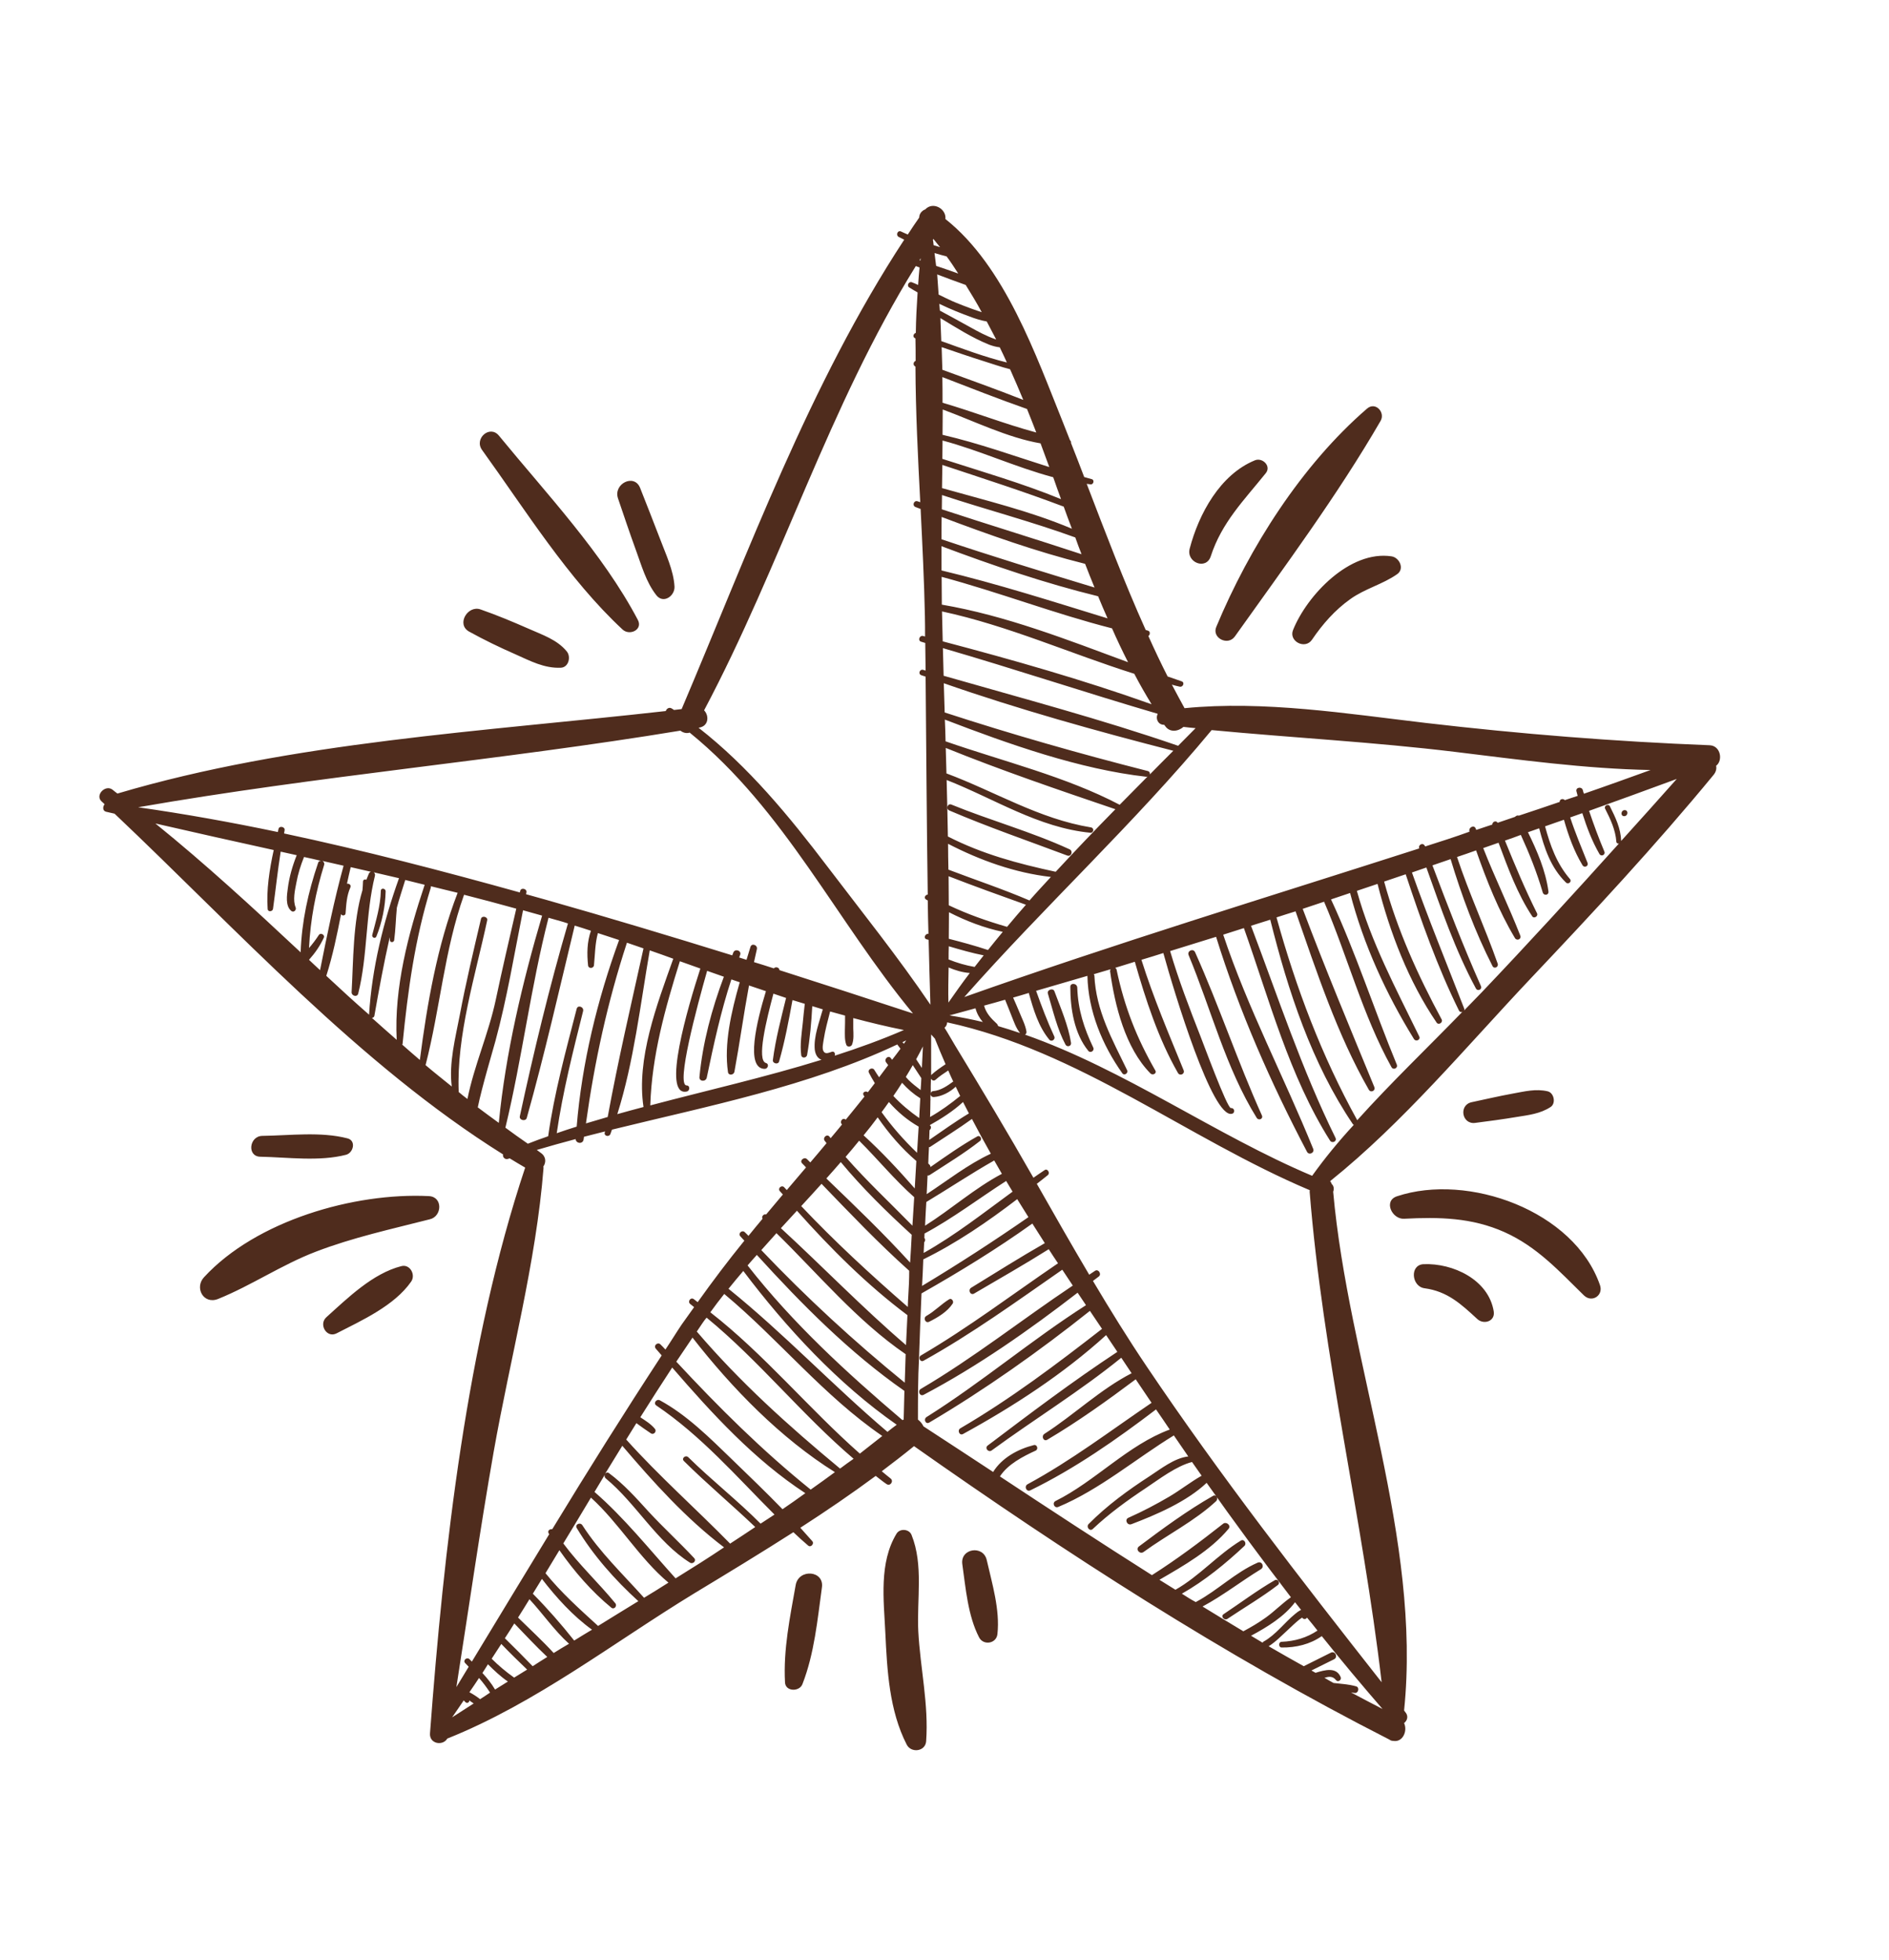<?xml version="1.0" encoding="utf-8"?>
<!-- Generator: Adobe Illustrator 23.0.1, SVG Export Plug-In . SVG Version: 6.00 Build 0)  -->
<svg version="1.1" id="Layer_2" xmlns="http://www.w3.org/2000/svg" xmlns:xlink="http://www.w3.org/1999/xlink" x="0px" y="0px"
	 viewBox="0 0 106 110" style="enable-background:new 0 0 106 110;" xml:space="preserve">
<style type="text/css">
	.st0{fill:#4F2C1D;}
</style>
<path class="st0" d="M95.94,41.82c-5.35-0.21-10.6-0.63-15.92-1.25c-4.43-0.52-9.08-1.27-13.55-0.83c-0.24-0.44-0.48-0.88-0.71-1.32
	c0.14,0.04,0.28,0.08,0.43,0.11c0.2,0.05,0.31-0.24,0.11-0.3c-0.26-0.09-0.52-0.18-0.78-0.27c-0.38-0.75-0.74-1.51-1.08-2.27
	c0.1-0.06,0.12-0.26-0.02-0.3c-0.04-0.01-0.09-0.03-0.13-0.04c-1.21-2.69-2.25-5.44-3.31-8.2c0.07,0.01,0.14,0.02,0.22,0.03
	c0.16,0.02,0.23-0.24,0.07-0.29c-0.14-0.04-0.28-0.08-0.43-0.12c-0.24-0.64-0.49-1.27-0.74-1.91c0.01-0.06-0.01-0.12-0.06-0.16
	c-0.13-0.33-0.26-0.66-0.39-0.99c-1.51-3.74-3.25-8.77-6.6-11.42c0.07-0.56-0.69-1.01-1.13-0.54c-0.2,0.07-0.34,0.26-0.34,0.46
	c-0.22,0.31-0.43,0.63-0.64,0.95c-0.13-0.06-0.26-0.11-0.38-0.17c-0.2-0.09-0.31,0.22-0.12,0.31c0.1,0.05,0.2,0.1,0.3,0.15
	c-5.31,8.1-8.72,17.46-12.49,26.34c-0.14,0.02-0.28,0.03-0.43,0.05c-0.04-0.03-0.08-0.06-0.12-0.08c-0.15-0.1-0.3,0.01-0.34,0.14
	c-10.2,1.15-20.95,1.72-30.77,4.63c-0.1-0.07-0.19-0.15-0.28-0.22c-0.4-0.3-0.99,0.31-0.61,0.66c0.06,0.05,0.12,0.11,0.17,0.16
	c-0.11,0.13-0.12,0.37,0.08,0.42c0.16,0.04,0.32,0.07,0.48,0.11c6.85,6.48,13.75,14.09,21.8,19.12c-0.04,0.14,0.1,0.31,0.28,0.25
	c0.03-0.01,0.06-0.02,0.09-0.03c0.29,0.18,0.58,0.35,0.87,0.52c-3.28,9.84-4.57,21.44-5.34,31.74c-0.05,0.6,0.72,0.73,0.97,0.3
	c4.98-1.99,9.3-5.37,13.86-8.15c1.87-1.13,3.73-2.26,5.56-3.43c0.27,0.26,0.55,0.51,0.83,0.75c0.15,0.13,0.36-0.11,0.23-0.25
	c-0.22-0.25-0.45-0.5-0.67-0.75c1.44-0.93,2.85-1.89,4.23-2.91c0.2,0.15,0.4,0.32,0.61,0.46c0.21,0.14,0.42-0.17,0.22-0.32
	c-0.17-0.13-0.33-0.27-0.49-0.4c0.61-0.46,1.22-0.93,1.81-1.41c8.55,6.02,17.36,11.72,26.68,16.47c0.06,0.05,0.14,0.07,0.22,0.07
	c0.51,0.09,0.81-0.54,0.6-1c0.17-0.13,0.26-0.38,0.08-0.6c-0.03-0.04-0.06-0.07-0.08-0.11c0.99-9.63-3.13-19.56-3.98-29.11
	c0.06-0.14,0.04-0.32-0.08-0.43c-0.02-0.06-0.05-0.11-0.09-0.16c4.1-3.29,7.64-7.55,11.24-11.36c3.52-3.72,7.02-7.48,10.27-11.43
	c0.15-0.18,0.18-0.36,0.15-0.52C96.69,42.68,96.56,41.85,95.94,41.82z M81.63,42.19c3.63,0.44,7.31,0.95,10.99,1.02
	c-1.25,0.45-2.49,0.9-3.74,1.33c-0.02-0.07-0.05-0.13-0.06-0.2c-0.06-0.22-0.41-0.16-0.36,0.06c0.02,0.09,0.05,0.17,0.07,0.26
	c-0.24,0.08-0.48,0.16-0.72,0.24c-0.1-0.11-0.3-0.06-0.29,0.1c-0.76,0.26-1.53,0.52-2.29,0.77c-0.08-0.03-0.16,0.01-0.22,0.07
	c-0.32,0.11-0.65,0.22-0.97,0.33c-0.09-0.15-0.3-0.06-0.3,0.1c-0.3,0.1-0.6,0.2-0.9,0.3c-0.01-0.02-0.02-0.05-0.03-0.07
	c-0.08-0.24-0.43-0.07-0.35,0.17c-0.82,0.3-1.65,0.56-2.49,0.83c-0.1-0.26-0.41-0.1-0.33,0.11c-8.53,2.74-17.1,5.35-25.53,8.34
	c4.5-5.1,9.55-9.75,13.88-14.98C72.53,41.4,77.1,41.64,81.63,42.19z M56.76,57c0.13,0.32,0.25,0.69,0.48,0.97
	c-0.41-0.14-0.82-0.27-1.23-0.39c-0.01-0.04-0.03-0.08-0.06-0.12c-0.34-0.31-0.62-0.61-0.73-1.03c0.39-0.11,0.79-0.21,1.18-0.33
	C56.52,56.41,56.65,56.7,56.76,57z M61.22,46.43c-2.92-0.48-5.38-2.01-8.11-3.03c-0.01-0.48-0.03-0.95-0.04-1.43
	c3.11,1.26,6.34,2.36,9.52,3.44c-1.13,1.15-2.25,2.32-3.35,3.51c-2.13-0.46-4.11-0.99-6.05-1.98c-0.02-1.06-0.04-2.11-0.07-3.17
	c2.68,1.05,5.15,2.68,8.07,2.96C61.38,46.74,61.41,46.46,61.22,46.43z M64.34,43.59c0.02,0,0.04-0.01,0.06-0.02
	c-0.52,0.53-1.05,1.06-1.57,1.59c-3.03-1.59-6.53-2.43-9.77-3.56c-0.01-0.41-0.02-0.82-0.04-1.22
	C56.59,41.75,60.58,43.17,64.34,43.59z M53.01,39.98c-0.02-0.55-0.03-1.1-0.05-1.64c4.21,1.47,8.56,2.68,12.88,3.79
	c-0.44,0.44-0.88,0.88-1.32,1.33c0.02-0.08-0.01-0.16-0.1-0.19C60.57,42.29,56.78,41.21,53.01,39.98z M53.24,52.68
	c0-0.5,0.01-1,0.01-1.49c0.96,0.49,1.97,0.88,3.02,1.1c-0.28,0.34-0.56,0.68-0.83,1.02C54.72,53.07,53.98,52.87,53.24,52.68z
	 M55.2,53.61c-0.17,0.22-0.34,0.43-0.51,0.65c-0.51-0.09-0.99-0.23-1.46-0.42c0-0.25,0-0.49,0.01-0.74
	C53.88,53.29,54.54,53.48,55.2,53.61z M53.24,50.8c0-0.54-0.01-1.09-0.01-1.63c1.44,0.56,2.89,1.08,4.34,1.6
	c-0.36,0.41-0.71,0.82-1.06,1.24C55.37,51.68,54.29,51.3,53.24,50.8z M53.22,48.8c-0.01-0.48-0.02-0.96-0.02-1.45
	c1.8,0.93,3.75,1.63,5.77,1.86c-0.4,0.44-0.81,0.87-1.2,1.32C56.28,49.89,54.74,49.38,53.22,48.8z M53.23,54.29
	c0.38,0.16,0.77,0.28,1.19,0.31c-0.42,0.55-0.81,1.1-1.2,1.66C53.2,55.61,53.22,54.95,53.23,54.29z M55.15,57.35
	c-0.62-0.15-1.24-0.27-1.87-0.37c0.49-0.13,0.97-0.27,1.46-0.4C54.81,56.86,54.96,57.13,55.15,57.35z M64.96,40.07
	c-0.12,0.23,0,0.57,0.31,0.6c0.02,0,0.05,0,0.07,0.01c0.01,0.02,0.02,0.04,0.04,0.06c0.26,0.38,0.73,0.31,1.03,0.05
	c0.23,0.03,0.46,0.05,0.68,0.07c-0.33,0.33-0.65,0.66-0.98,0.99c-4.31-1.49-8.77-2.67-13.16-3.93c-0.01-0.52-0.03-1.03-0.04-1.55
	c4.03,1.17,8.01,2.5,12.04,3.68L64.96,40.07z M64.62,39.52c-3.84-1.37-7.78-2.49-11.72-3.53c-0.01-0.56-0.03-1.12-0.04-1.68
	c3.72,0.8,7.18,2.36,10.79,3.5C63.95,38.39,64.28,38.96,64.62,39.52z M63.3,37.16c-3.43-1.27-6.87-2.62-10.45-3.23
	c0-0.02-0.01-1.06-0.01-1.56c3.21,0.86,6.34,2.07,9.56,2.89C62.68,35.9,62.98,36.53,63.3,37.16z M62.15,34.7
	c-3.09-0.95-6.18-1.94-9.32-2.69c0-0.45,0-0.91,0-1.36c2.87,1.08,5.81,2.08,8.79,2.81C61.79,33.88,61.97,34.29,62.15,34.7z
	 M60.89,31.64c0.17,0.45,0.35,0.89,0.53,1.33c-2.87-0.87-5.74-1.75-8.59-2.71c0-0.42,0-0.83,0.01-1.25
	C55.47,30,58.16,30.96,60.89,31.64z M60.69,31.1c-2.6-0.86-5.23-1.66-7.84-2.52c0-0.27,0.01-0.53,0.01-0.8
	c2.48,0.82,5.01,1.48,7.48,2.38C60.45,30.48,60.57,30.79,60.69,31.1z M59.69,28.43c0.15,0.42,0.3,0.83,0.46,1.24
	c-2.34-0.99-4.85-1.59-7.29-2.28c0.01-0.43,0.01-0.86,0.02-1.3C55.16,26.85,57.45,27.58,59.69,28.43z M59.54,28.01
	c-2.17-0.89-4.43-1.54-6.66-2.26c0-0.34,0.01-0.69,0.01-1.03c2.07,0.55,4.11,1.5,6.21,2.06C59.24,27.19,59.39,27.6,59.54,28.01z
	 M58.88,26.21c-1.99-0.63-3.96-1.34-5.99-1.81c0-0.47,0.01-0.94,0.01-1.42c1.72,0.63,3.63,1.58,5.49,1.9
	C58.55,25.32,58.72,25.77,58.88,26.21z M58.15,24.27c-1.78-0.48-3.48-1.15-5.26-1.67c0-0.48,0-0.96-0.01-1.44
	c1.58,0.61,3.15,1.23,4.75,1.79C57.8,23.38,57.98,23.82,58.15,24.27z M57.42,22.44c-1.5-0.59-3.03-1.14-4.54-1.69
	c-0.01-0.43-0.03-0.85-0.04-1.27c0.77,0.26,1.54,0.53,2.31,0.77c0.49,0.15,1.01,0.34,1.53,0.47C56.93,21.28,57.18,21.86,57.42,22.44
	z M56.5,20.34c-1.23-0.3-2.48-0.77-3.68-1.2c-0.02-0.43-0.03-0.86-0.05-1.29c0.89,0.54,1.77,1.1,2.73,1.49
	c0.19,0.07,0.4,0.13,0.6,0.15C56.24,19.77,56.37,20.06,56.5,20.34z M55.9,19.05c-0.02-0.01-0.04-0.01-0.06-0.02
	c-0.49-0.17-0.95-0.42-1.4-0.67c-0.57-0.31-1.13-0.63-1.7-0.93c-0.01-0.13-0.02-0.25-0.03-0.38c0.6,0.29,1.22,0.54,1.83,0.76
	c0.14,0.05,0.48,0.17,0.83,0.23C55.55,18.39,55.73,18.72,55.9,19.05z M55.09,17.52c-0.69-0.22-1.54-0.57-1.67-0.63
	c-0.25-0.11-0.5-0.24-0.75-0.36c-0.03-0.38-0.05-0.76-0.08-1.13c0.53,0.2,1.06,0.4,1.6,0.59C54.5,16.49,54.81,17,55.09,17.52z
	 M53.12,14.39c0.23,0.31,0.44,0.63,0.65,0.96c-0.41-0.15-0.83-0.29-1.24-0.43c-0.03-0.24-0.06-0.48-0.09-0.72
	C52.67,14.27,52.89,14.33,53.12,14.39z M52.38,13.41c0.12,0.16,0.25,0.31,0.37,0.46c-0.12-0.04-0.24-0.07-0.36-0.11
	c-0.01-0.1-0.02-0.21-0.04-0.31C52.36,13.44,52.37,13.43,52.38,13.41z M52.25,58.05c0.07,0.08,0.14,0.15,0.21,0.23
	c0.19,0.48,0.39,0.96,0.6,1.44c-0.27,0.18-0.55,0.37-0.79,0.59c-0.02,0.01-0.01,0.03-0.02,0.05C52.25,59.59,52.25,58.82,52.25,58.05
	z M52.24,60.53c0.05,0.09,0.16,0.15,0.26,0.06c0.22-0.2,0.47-0.36,0.71-0.52c0.09,0.21,0.18,0.41,0.28,0.62
	c-0.34,0.25-0.7,0.5-1.13,0.54c-0.1,0.01-0.13,0.08-0.13,0.16C52.22,61.1,52.23,60.81,52.24,60.53z M52.41,61.56
	c0.43-0.03,0.89-0.27,1.22-0.58c0.08,0.17,0.17,0.35,0.25,0.52c-0.54,0.44-1.09,0.84-1.69,1.18c0.01-0.31,0.02-0.63,0.02-0.94
	c0.01-0.03,0.01-0.05,0-0.07c0-0.09,0-0.17,0.01-0.26C52.23,61.5,52.3,61.57,52.41,61.56z M46.68,59.02
	c-0.19,0.06-0.38,0.16-0.48-0.05c-0.08-0.16,0-0.47,0.02-0.63c0.08-0.53,0.23-1.06,0.36-1.58c0.28,0.08,0.56,0.15,0.84,0.23
	c0,0.26,0,0.53-0.01,0.79c0,0.28-0.02,0.58,0.08,0.85c0.05,0.14,0.27,0.12,0.32-0.01c0.11-0.28,0.08-0.61,0.07-0.9
	c0-0.2,0-0.39,0-0.59c0.94,0.25,1.89,0.48,2.84,0.67c-1.27,0.55-2.57,1.02-3.88,1.44C46.88,59.12,46.82,58.98,46.68,59.02z
	 M46.1,59.47c-3.16,0.98-6.4,1.71-9.61,2.56c0.09-2.8,0.83-5.43,1.66-8.09c0.38,0.14,0.77,0.27,1.15,0.41
	c-0.7,2.15-2.19,7.21-0.76,6.9c0.18-0.04,0.19-0.34-0.01-0.34c-0.61,0,0.58-4.43,1.15-6.43c0.31,0.11,0.63,0.22,0.94,0.33
	c-0.68,1.81-1.19,3.71-1.37,5.62c-0.03,0.27,0.36,0.29,0.41,0.04c0.39-1.87,0.79-3.71,1.38-5.51c0.16,0.05,0.31,0.11,0.47,0.16
	c-0.48,1.67-0.89,3.47-0.66,5.04c0.03,0.21,0.32,0.17,0.36-0.01c0.3-1.62,0.52-3.24,0.82-4.85c0.32,0.11,0.63,0.21,0.95,0.32
	c-0.51,1.67-1.17,4.35-0.07,4.36c0.18,0,0.27-0.27,0.07-0.33c-0.53-0.15,0.02-2.39,0.42-3.89c0.24,0.08,0.47,0.16,0.71,0.24
	c-0.28,1.15-0.59,2.31-0.74,3.48c-0.03,0.2,0.3,0.28,0.35,0.08c0.32-1.12,0.54-2.29,0.75-3.44c0.23,0.07,0.46,0.14,0.69,0.21
	c-0.04,0.35-0.08,0.7-0.11,1.05c-0.06,0.6-0.17,1.23-0.09,1.83c0.03,0.2,0.3,0.16,0.33-0.01c0.16-0.9,0.24-1.82,0.29-2.74
	c0.2,0.06,0.39,0.12,0.59,0.18c-0.19,0.71-0.52,1.52-0.45,2.26C45.76,59.21,45.9,59.4,46.1,59.47z M36.11,62.12
	c-0.49,0.13-0.98,0.26-1.47,0.4c0.93-2.94,1.3-6.2,1.82-9.19c0.44,0.15,0.88,0.31,1.32,0.47C36.86,56.38,35.7,59.42,36.11,62.12z
	 M34.1,62.68c-0.41,0.12-0.81,0.24-1.22,0.36c0.48-3.46,1.21-6.81,2.3-10.14c0.31,0.11,0.62,0.21,0.93,0.32
	C35.42,56.35,34.68,59.51,34.1,62.68z M50.85,58.38c-0.04,0.06-0.08,0.13-0.13,0.19c-0.03-0.03-0.05-0.06-0.08-0.09
	C50.71,58.45,50.78,58.42,50.85,58.38z M51.64,61.63c-0.02,0.37-0.04,0.74-0.06,1.11c-0.53-0.37-1.02-0.78-1.45-1.24
	c0.17-0.24,0.33-0.49,0.49-0.74C50.92,61.1,51.27,61.4,51.64,61.63z M50.98,60.6c-0.05-0.05-0.1-0.11-0.15-0.17
	c0.14-0.22,0.26-0.44,0.39-0.66c0.16,0.24,0.32,0.49,0.48,0.73c-0.01,0.22-0.02,0.45-0.04,0.67C51.43,60.99,51.19,60.81,50.98,60.6z
	 M51.41,59.44c0.13-0.24,0.26-0.48,0.38-0.72c-0.02,0.4-0.04,0.81-0.06,1.21C51.63,59.77,51.52,59.61,51.41,59.44z M51.81,70.67
	c1.86-0.91,3.61-2.11,5.27-3.38c0.21,0.34,0.42,0.68,0.63,1.01c-1.95,1.35-3.94,2.64-5.97,3.86C51.77,71.67,51.79,71.17,51.81,70.67
	z M51.83,70.31c0.01-0.2,0.02-0.4,0.03-0.6c0.06-0.06,0.08-0.16,0.01-0.24c0,0,0.01-0.17,0.01-0.25c1.6-0.86,3.05-1.97,4.58-2.95
	c0.12,0.2,0.24,0.4,0.36,0.6C55.19,68.06,53.61,69.31,51.83,70.31z M51.91,68.78c0.02-0.44,0.04-0.89,0.07-1.33
	c1.28-0.77,2.52-1.6,3.81-2.33c0.14,0.25,0.29,0.5,0.43,0.75C54.7,66.67,53.37,67.86,51.91,68.78z M52,67.01
	c0.02-0.35,0.03-0.7,0.05-1.05c0.04,0.01,0.09,0,0.13-0.03c0.95-0.62,1.93-1.21,2.82-1.91c0.13-0.11-0.01-0.34-0.16-0.25
	c-0.91,0.51-1.77,1.12-2.63,1.72c0-0.05-0.01-0.09-0.05-0.13c-0.02-0.02-0.05-0.05-0.07-0.07c0.01-0.31,0.02-0.61,0.04-0.92
	c0.02,0,0.04,0,0.06-0.01c0.78-0.52,1.59-1.02,2.35-1.57c0.34,0.65,0.69,1.3,1.06,1.95C54.31,65.34,53.16,66.25,52,67.01z
	 M52.14,63.97c0.01-0.18,0.01-0.37,0.02-0.55c0.09-0.07,0.12-0.21,0.01-0.28c0.66-0.37,1.32-0.79,1.87-1.3
	c0.11,0.21,0.22,0.43,0.33,0.64C53.6,62.94,52.87,63.47,52.14,63.97z M51.66,14.49c0,0.04-0.01,0.09-0.01,0.13
	c-0.02-0.01-0.04-0.01-0.05-0.02C51.62,14.57,51.64,14.53,51.66,14.49z M39.24,40.83c0.53-0.09,0.56-0.67,0.27-0.97
	c4.33-8.16,6.99-17.06,11.88-24.93c0.07,0.03,0.14,0.05,0.21,0.08c-0.03,0.33-0.06,0.65-0.08,0.98c-0.12-0.05-0.23-0.11-0.35-0.15
	c-0.17-0.07-0.31,0.19-0.15,0.29c0.15,0.1,0.32,0.19,0.47,0.28c-0.05,0.75-0.09,1.51-0.1,2.27c-0.14,0.04-0.2,0.25-0.02,0.31
	c0.01,0.42,0.01,0.84,0.01,1.26c-0.13,0.05-0.17,0.25-0.01,0.32c0.01,2.53,0.14,5.08,0.27,7.61c-0.05-0.02-0.1-0.03-0.15-0.05
	c-0.21-0.07-0.32,0.24-0.12,0.32c0.09,0.04,0.19,0.07,0.29,0.11c0.1,2.03,0.2,4.04,0.24,5.99c0.01,0.39,0.01,0.78,0.01,1.17
	c-0.03-0.01-0.07-0.02-0.1-0.03c-0.21-0.06-0.33,0.26-0.12,0.32c0.08,0.02,0.15,0.05,0.23,0.07c0.01,0.52,0.01,1.03,0.02,1.55
	c-0.04-0.01-0.09-0.02-0.13-0.04c-0.2-0.06-0.31,0.23-0.11,0.3c0.08,0.03,0.16,0.05,0.24,0.08c0.04,4.07,0.06,8.15,0.12,12.23
	c-0.14,0.01-0.24,0.19-0.09,0.28c0.03,0.02,0.06,0.03,0.09,0.05c0.01,0.62,0.02,1.25,0.04,1.87c-0.19-0.02-0.3,0.26-0.1,0.31
	c0.04,0.01,0.07,0.02,0.11,0.03c0.03,1.21,0.06,2.42,0.1,3.64c-1.8-2.66-3.87-5.24-5.77-7.74c-2.15-2.83-4.44-5.62-7.25-7.81
	C39.21,40.84,39.22,40.84,39.24,40.83z M38.18,41c0.15,0.12,0.35,0.17,0.52,0.11c5.34,4.34,8.24,10.58,12.53,15.76
	c-2.49-0.82-4.99-1.63-7.49-2.43c-0.01-0.16-0.22-0.21-0.32-0.1c-0.37-0.12-0.74-0.24-1.11-0.35c0.06-0.24,0.1-0.48,0.16-0.72
	c0.06-0.24-0.29-0.37-0.36-0.13c-0.07,0.23-0.15,0.48-0.22,0.72c-0.14-0.04-0.27-0.09-0.41-0.13c0.02-0.05,0.03-0.09,0.05-0.14
	c0.1-0.24-0.28-0.38-0.38-0.14c-0.02,0.05-0.04,0.11-0.06,0.16c-3.48-1.08-6.97-2.13-10.46-3.12c-0.37-0.1-0.74-0.21-1.11-0.31
	c0.01-0.04,0.01-0.07,0.02-0.11c0.04-0.2-0.3-0.28-0.35-0.08c-0.01,0.03-0.01,0.06-0.02,0.09c-4.31-1.2-8.76-2.36-13.23-3.31
	c0.01-0.06,0.02-0.12,0.03-0.18c0.04-0.19-0.29-0.27-0.34-0.08c-0.01,0.06-0.03,0.12-0.04,0.18c-2.62-0.55-5.24-1.02-7.84-1.39
	C17.87,43.53,28.07,42.67,38.18,41z M8.72,46.21c2.21,0.51,4.42,1,6.64,1.49c-0.24,1.09-0.42,2.26-0.34,3.31
	c0.01,0.18,0.28,0.15,0.3-0.01c0.15-1.07,0.26-2.14,0.43-3.21c0.3,0.07,0.6,0.13,0.9,0.2c-0.24,0.6-0.42,1.23-0.5,1.86
	c-0.05,0.37-0.15,0.99,0.2,1.27c0.13,0.11,0.3-0.06,0.24-0.2c-0.17-0.4-0.04-0.97,0.04-1.38c0.09-0.5,0.24-0.98,0.43-1.45
	c0.32,0.07,0.65,0.14,0.97,0.22c-0.07-0.01-0.15,0.01-0.18,0.11c-0.56,1.65-0.92,3.29-0.98,5.02C14.21,50.95,11.54,48.49,8.72,46.21
	z M17.34,53.86c0.34-0.38,0.61-0.77,0.83-1.24c0.08-0.17-0.19-0.3-0.28-0.15c-0.17,0.26-0.35,0.5-0.55,0.73
	c0.08-1.6,0.37-3.13,0.85-4.67c0.03-0.1-0.03-0.18-0.1-0.22c0.4,0.09,0.79,0.18,1.19,0.27c-0.53,1.93-0.93,3.9-1.32,5.86
	C17.75,54.25,17.54,54.05,17.34,53.86z M18.31,54.76c0.36-1.13,0.6-2.29,0.83-3.47c0.04,0.12,0.24,0.1,0.25-0.03
	c0.04-0.5,0.06-0.99,0.27-1.46c0.06-0.14-0.07-0.23-0.19-0.21c0.06-0.31,0.14-0.62,0.21-0.93c0.38,0.09,0.76,0.17,1.14,0.26
	c-0.05,0.01-0.09,0.04-0.12,0.1c-0.05,0.11-0.09,0.23-0.14,0.35c-0.08-0.04-0.19-0.01-0.19,0.1c0,0.16-0.02,0.32-0.03,0.48
	c-0.54,1.78-0.51,3.98-0.61,5.73c-0.01,0.2,0.31,0.3,0.37,0.08c0.54-2.16,0.4-4.44,0.94-6.62c0.02-0.09-0.02-0.15-0.07-0.19
	c0.48,0.11,0.95,0.22,1.42,0.33c-0.88,2.46-1.52,5.05-1.68,7.66C19.9,56.23,19.1,55.5,18.31,54.76z M20.87,57.12
	c0.06-0.01,0.13-0.04,0.14-0.13c0.26-1.48,0.53-2.95,0.86-4.4c0.01,0.06,0,0.12,0.01,0.18c0.02,0.14,0.22,0.12,0.24-0.01
	c0.08-0.61,0.09-1.22,0.15-1.83c0.14-0.52,0.31-1.03,0.47-1.55c0.36,0.09,0.73,0.18,1.09,0.27c-0.92,2.75-1.72,5.78-1.57,8.7
	C21.8,57.94,21.33,57.54,20.87,57.12z M22.57,58.62c0.01-0.02,0.02-0.03,0.02-0.05c0.3-3.01,0.69-5.87,1.59-8.78
	c0.01-0.02-0.01-0.04-0.01-0.06c0.5,0.12,1,0.25,1.51,0.37c-1.15,2.98-1.71,6.22-2.12,9.38C23.23,59.2,22.9,58.91,22.57,58.62z
	 M26.23,61.67c-0.17-0.13-0.33-0.25-0.49-0.39c-0.13-3.19,0.94-6.55,1.6-9.64c0.04-0.2-0.3-0.28-0.35-0.08
	c-0.42,1.8-0.85,3.59-1.19,5.4c-0.24,1.26-0.62,2.69-0.45,4.01c-0.49-0.4-0.99-0.79-1.47-1.2c0.82-3.18,1.05-6.44,2.16-9.56
	c0.98,0.25,1.96,0.51,2.93,0.78c-0.39,1.7-0.79,3.4-1.15,5.11C27.42,57.99,26.61,59.78,26.23,61.67z M27.99,63.01
	c-0.39-0.29-0.79-0.57-1.18-0.87c0.23-1.14,0.89-3.34,0.99-3.72c0.65-2.39,1.06-4.89,1.55-7.34c0.36,0.1,0.71,0.2,1.07,0.3
	C29.31,55.14,28.37,59.11,27.99,63.01z M28.36,63.28c0.94-3.89,1.42-7.89,2.42-11.78c0.27,0.08,0.54,0.15,0.81,0.23
	c0.09,0.03,0.19,0.06,0.28,0.09c-1.04,3.56-1.92,7.2-2.7,10.82c-0.05,0.22,0.33,0.31,0.39,0.09c1-3.56,1.82-7.19,2.69-10.79
	c0.3,0.09,0.6,0.19,0.91,0.29c-0.22,0.62-0.23,1.29-0.16,1.95c0.02,0.19,0.31,0.17,0.33-0.01c0.06-0.61,0.06-1.22,0.22-1.81
	c0.4,0.13,0.79,0.26,1.19,0.39c-1.22,3.34-2.09,6.92-2.38,10.47c-0.38,0.12-0.75,0.24-1.12,0.37c0.34-2.32,0.91-4.58,1.48-6.85
	c0.06-0.24-0.3-0.37-0.36-0.13c-0.61,2.37-1.26,4.73-1.6,7.15c-0.38,0.13-0.76,0.27-1.14,0.42C29.18,63.88,28.77,63.58,28.36,63.28z
	 M27.7,81.48c0.93-5.27,2.38-10.61,2.8-15.94c0-0.03-0.01-0.05-0.01-0.08c0.16-0.23,0.16-0.56-0.15-0.77
	c-0.07-0.05-0.14-0.11-0.22-0.16c0.72-0.21,1.45-0.42,2.18-0.61c0.02,0.26,0.42,0.3,0.45,0.01c0.01-0.05,0.01-0.09,0.02-0.14
	c0.39-0.1,0.78-0.2,1.18-0.3c0,0.03-0.01,0.06-0.02,0.08c-0.03,0.19,0.25,0.24,0.32,0.07c0.03-0.08,0.06-0.17,0.09-0.25
	c5.42-1.33,11.06-2.44,16.01-4.78c0.08,0.1,0.12,0.17,0.18,0.24c-0.15,0.21-0.31,0.41-0.47,0.62c-0.02-0.03-0.05-0.06-0.07-0.09
	c-0.13-0.19-0.4,0.04-0.27,0.23c0.04,0.05,0.08,0.11,0.12,0.16c-0.17,0.23-0.34,0.46-0.51,0.68c-0.09-0.14-0.18-0.26-0.26-0.4
	c-0.1-0.19-0.41-0.05-0.31,0.15c0.1,0.19,0.21,0.39,0.33,0.58c-0.13,0.17-0.26,0.34-0.39,0.51c-0.12-0.1-0.34,0.01-0.24,0.17
	c0.01,0.02,0.03,0.05,0.05,0.07c-0.35,0.44-0.7,0.87-1.05,1.3c-0.18-0.15-0.37,0.12-0.21,0.27c-0.21,0.26-0.43,0.52-0.64,0.77
	c-0.02-0.03-0.04-0.05-0.06-0.08c-0.14-0.19-0.41,0.05-0.27,0.23c0.03,0.04,0.07,0.08,0.1,0.13c-0.3,0.36-0.6,0.72-0.91,1.08
	c-0.06-0.06-0.12-0.12-0.18-0.18c-0.16-0.16-0.44,0.07-0.28,0.23c0.07,0.07,0.15,0.15,0.22,0.23c-0.36,0.42-0.72,0.85-1.08,1.27
	c-0.05-0.05-0.09-0.1-0.14-0.15c-0.14-0.16-0.39,0.05-0.25,0.21c0.06,0.06,0.11,0.13,0.17,0.19c-0.31,0.37-0.63,0.75-0.94,1.12
	c-0.13-0.05-0.28,0.12-0.2,0.24c-0.27,0.32-0.53,0.64-0.79,0.96c-0.06-0.07-0.13-0.13-0.2-0.2c-0.15-0.16-0.4,0.06-0.26,0.22
	c0.08,0.09,0.15,0.17,0.23,0.25c-0.91,1.12-1.78,2.27-2.62,3.45c-0.07-0.05-0.14-0.11-0.22-0.17c-0.18-0.13-0.37,0.15-0.19,0.28
	c0.07,0.05,0.14,0.12,0.21,0.17c-0.23,0.33-0.47,0.65-0.7,0.98c-0.31,0.46-0.6,0.94-0.91,1.4c-0.09-0.1-0.18-0.19-0.27-0.28
	c-0.15-0.17-0.42,0.05-0.27,0.23c0.11,0.13,0.22,0.25,0.33,0.38c-2.1,3.21-4.14,6.46-6.14,9.75c-0.14-0.02-0.29,0.09-0.2,0.24
	c0.01,0.01,0.02,0.03,0.03,0.04c-1.45,2.38-2.9,4.77-4.34,7.15c-0.04-0.04-0.09-0.08-0.13-0.13c-0.15-0.15-0.39,0.06-0.25,0.21
	c0.07,0.07,0.13,0.14,0.2,0.21c-0.23,0.38-0.46,0.76-0.69,1.14C26.3,90.28,26.93,85.87,27.7,81.48z M25.37,96.37
	c0.22-0.31,0.43-0.63,0.65-0.95c0.04,0.04,0.08,0.07,0.1,0.1c0.1,0.09,0.23,0,0.21-0.1c0.08,0.05,0.16,0.11,0.25,0.17
	C26.17,95.85,25.77,96.11,25.37,96.37z M26.94,95.35c-0.19-0.15-0.39-0.28-0.6-0.39c0.18-0.27,0.37-0.53,0.54-0.8
	c0.23,0.26,0.43,0.53,0.62,0.82C27.31,95.11,27.13,95.23,26.94,95.35z M27.78,94.81c-0.2-0.34-0.44-0.64-0.71-0.93
	c0.11-0.16,0.21-0.33,0.31-0.49c0.35,0.35,0.71,0.69,1.12,0.97C28.26,94.51,28.02,94.66,27.78,94.81z M28.85,94.14
	c-0.45-0.32-0.87-0.67-1.26-1.06c0.18-0.28,0.36-0.56,0.54-0.83c0.47,0.49,0.96,0.97,1.45,1.44C29.33,93.84,29.09,93.99,28.85,94.14
	z M29.89,93.5c-0.51-0.53-1.03-1.05-1.56-1.57c0.18-0.28,0.36-0.55,0.53-0.83c0.61,0.63,1.21,1.28,1.85,1.88
	C30.44,93.15,30.16,93.32,29.89,93.5z M31.07,92.76c-0.63-0.69-1.33-1.33-2-1.99c0.22-0.34,0.43-0.69,0.64-1.03
	c0.75,0.81,1.4,1.76,2.22,2.5C31.64,92.41,31.35,92.58,31.07,92.76z M32.22,92.06c-0.72-0.91-1.51-1.81-2.32-2.63
	c0.17-0.28,0.34-0.55,0.51-0.83c0.8,1.04,1.74,2.08,2.81,2.85C32.89,91.65,32.55,91.85,32.22,92.06z M36.14,89.66
	c-1.19-1.33-2.48-2.55-3.46-4.07c-0.12-0.19-0.43-0.05-0.32,0.15c0.91,1.52,2.14,2.91,3.46,4.11c-0.76,0.46-1.51,0.93-2.26,1.39
	c-1.04-0.95-2.06-1.86-2.95-2.96c0.26-0.43,0.52-0.86,0.78-1.29c0.83,1.19,1.82,2.33,2.92,3.23c0.15,0.12,0.34-0.1,0.22-0.25
	c-0.95-1.16-2.03-2.16-2.92-3.36c0.52-0.86,1.04-1.71,1.55-2.57c1.58,1.43,2.72,3.41,4.35,4.77C37.06,89.1,36.6,89.38,36.14,89.66z
	 M37.91,88.57c-1.48-1.64-2.89-3.41-4.55-4.85c0.2-0.33,0.4-0.67,0.6-1c-0.05,0.07-0.05,0.17,0.03,0.24c1.7,1.4,2.86,3.56,4.73,4.73
	c0.16,0.1,0.38-0.1,0.23-0.26c-0.83-0.89-1.73-1.71-2.56-2.61c-0.69-0.76-1.38-1.53-2.21-2.15c-0.09-0.07-0.18-0.03-0.23,0.04
	c0.32-0.53,0.65-1.05,0.97-1.58c1.72,2.02,3.59,4.1,5.71,5.7C39.74,87.43,38.83,88,37.91,88.57z M43.91,84.69
	c-0.93-0.96-1.9-1.89-2.86-2.82c-1.23-1.19-2.51-2.47-4.02-3.29c-0.19-0.1-0.39,0.16-0.2,0.29c2.52,1.7,4.5,3.99,6.63,6.12
	c-0.26,0.17-0.52,0.34-0.78,0.51c-1.29-1.3-2.75-2.44-4.06-3.73c-0.15-0.14-0.39,0.06-0.25,0.21c1.29,1.28,2.69,2.45,4.01,3.71
	c-0.47,0.31-0.94,0.63-1.41,0.93c-1.93-1.97-3.98-3.78-5.83-5.84c0.19-0.31,0.38-0.61,0.57-0.92c0.27,0.2,0.54,0.39,0.81,0.57
	c0.16,0.11,0.35-0.1,0.23-0.25c-0.22-0.27-0.53-0.46-0.82-0.65c0.59-0.94,1.19-1.87,1.79-2.79c2.23,2.58,4.62,5.19,7.47,7.05
	C44.76,84.1,44.34,84.4,43.91,84.69z M45.49,83.59c-2.74-2.21-5.16-4.62-7.54-7.18c0.3-0.45,0.61-0.9,0.91-1.35
	c2.22,2.85,4.95,5.65,7.99,7.55C46.41,82.94,45.95,83.26,45.49,83.59z M47.14,82.41c-2.92-2.42-5.61-4.85-8.04-7.69
	c0.11-0.16,0.22-0.33,0.33-0.49c0.07-0.1,0.14-0.2,0.22-0.29c2.95,2.42,5.35,5.45,8.25,7.92C47.64,82.04,47.39,82.22,47.14,82.41z
	 M48.25,81.57c-2.89-2.55-5.35-5.56-8.39-7.93c0.25-0.35,0.51-0.69,0.78-1.03c3.04,2.53,5.59,5.73,8.87,7.97
	C49.09,80.91,48.67,81.24,48.25,81.57z M49.8,80.35c-3.05-2.59-5.81-5.52-8.92-8.03c0.27-0.34,0.55-0.67,0.83-1
	c2.41,3.19,5.32,6.34,8.61,8.63C50.14,80.08,49.97,80.21,49.8,80.35z M50.72,79.65c-0.03,0.02-0.05,0.02-0.08,0.04
	c-3.15-2.68-6.13-5.41-8.69-8.68c0.17-0.2,0.34-0.39,0.52-0.59c2.52,2.77,5.21,5.49,8.28,7.63c-0.01,0.53-0.03,1.06-0.04,1.58
	L50.72,79.65z M50.77,77.59c-2.85-2.32-5.52-4.78-8.05-7.44c0.28-0.32,0.57-0.63,0.85-0.95c2.35,2.3,4.53,4.93,7.25,6.79
	C50.8,76.52,50.79,77.05,50.77,77.59z M50.84,75.48c-2.44-2.09-4.66-4.39-7.02-6.56c0.3-0.33,0.6-0.65,0.9-0.98
	c1.89,2.12,3.93,4.16,6.2,5.86C50.89,74.37,50.87,74.92,50.84,75.48z M50.97,72.69c-0.02,0.24-0.02,0.44-0.03,0.65
	c-2.08-1.81-4.09-3.66-5.98-5.66c0.38-0.41,0.76-0.83,1.14-1.25c1.6,1.66,3.2,3.34,4.92,4.88C51.02,71.78,51,72.24,50.97,72.69z
	 M51.07,70.85c-1.49-1.64-3.1-3.18-4.7-4.72c0.27-0.31,0.55-0.61,0.81-0.92c1.21,1.46,2.58,2.8,3.98,4.08
	C51.14,69.81,51.1,70.33,51.07,70.85z M51.2,68.78c-1.26-1.29-2.57-2.51-3.75-3.86c0.26-0.3,0.51-0.6,0.76-0.91
	c1.05,1.04,1.98,2.19,3.09,3.17C51.27,67.71,51.23,68.24,51.2,68.78z M51.33,66.69c-0.9-1.03-1.85-2.05-2.87-2.98
	c0.27-0.33,0.54-0.67,0.79-1.01c0.62,0.9,1.34,1.74,2.17,2.45C51.39,65.67,51.36,66.18,51.33,66.69z M49.47,62.41
	c0.14-0.19,0.28-0.38,0.41-0.57c0.48,0.55,1.05,1.03,1.67,1.38c-0.03,0.49-0.06,0.98-0.09,1.47C50.72,63.98,50.06,63.23,49.47,62.41
	z M67.48,90.15c1.14-0.61,2.17-1.42,3.27-2.09c0.22-0.13,0.07-0.48-0.18-0.37c-1.26,0.55-2.26,1.57-3.47,2.21
	c-0.27-0.14-0.53-0.31-0.78-0.47c1.26-0.71,2.47-1.7,3.51-2.68c0.14-0.13-0.01-0.41-0.2-0.3c-1.31,0.8-2.33,2-3.67,2.76
	c-0.3-0.19-0.6-0.37-0.9-0.56c1.38-0.8,2.87-1.65,3.88-2.86c0.16-0.19-0.13-0.43-0.31-0.28c-1.31,1.03-2.59,1.99-3.99,2.88
	c-2.86-1.81-5.7-3.67-8.53-5.54c0.45-0.69,1.29-1.12,2.01-1.45c0.16-0.08,0.08-0.35-0.1-0.31c-0.88,0.22-1.8,0.71-2.29,1.51
	c-1.3-0.85-2.6-1.71-3.91-2.56c-0.07-0.15-0.18-0.28-0.31-0.38c0-1.15,0-2.3,0.06-3.45c0.04-1.23,0.09-2.43,0.14-3.63
	c2.13-1.21,4.22-2.49,6.22-3.92c0.23,0.37,0.47,0.73,0.7,1.1c-1.4,0.8-2.76,1.66-4.13,2.5c-0.2,0.12-0.05,0.45,0.16,0.33
	c1.4-0.82,2.82-1.63,4.19-2.49c0.17,0.26,0.34,0.53,0.52,0.79c-2.56,1.74-5.02,3.61-7.69,5.17c-0.18,0.1-0.05,0.4,0.14,0.3
	c2.72-1.51,5.24-3.34,7.79-5.11c0.2,0.3,0.39,0.59,0.59,0.89c-2.86,1.91-5.55,4.05-8.53,5.8c-0.2,0.12-0.05,0.44,0.16,0.33
	c3.03-1.6,5.91-3.62,8.64-5.73c0.16,0.23,0.31,0.47,0.47,0.7c-3.07,1.96-5.86,4.34-8.95,6.28c-0.18,0.12-0.05,0.42,0.15,0.31
	c3.13-1.85,6.17-4,9.02-6.27c0.23,0.34,0.45,0.67,0.68,1.01c-2.57,2-5.13,3.93-7.95,5.58c-0.19,0.11-0.05,0.43,0.15,0.32
	c2.83-1.55,5.63-3.37,8.03-5.55c0.21,0.31,0.42,0.63,0.63,0.94c-2.49,1.64-4.9,3.46-7.28,5.26c-0.18,0.14,0.05,0.41,0.23,0.27
	c2.39-1.75,4.97-3.33,7.27-5.2c0.08,0.12,0.47,0.7,0.58,0.87c-1.75,0.9-3.24,2.34-4.89,3.4c-0.2,0.13-0.05,0.46,0.16,0.33
	c1.71-1.01,3.37-2.2,4.96-3.39c0.3,0.44,0.59,0.88,0.89,1.32c-2.3,1.56-4.5,3.24-6.96,4.57c-0.21,0.12-0.06,0.45,0.16,0.34
	c2.5-1.22,4.83-2.85,7.05-4.54c0.26,0.38,0.52,0.75,0.77,1.13c-2.34,0.86-4.19,2.91-6.41,4.01c-0.21,0.11-0.06,0.43,0.16,0.33
	c2.32-0.97,4.34-2.7,6.48-4.01c0.27,0.39,0.54,0.79,0.81,1.18c-0.77,0.08-1.56,0.71-2.16,1.1c-1.22,0.79-2.4,1.65-3.43,2.69
	c-0.16,0.16,0.06,0.44,0.23,0.28c0.91-0.86,1.93-1.6,2.97-2.29c0.75-0.5,1.71-1.24,2.6-1.47c0.18,0.26,0.36,0.51,0.54,0.77
	c-0.62,0.35-1.2,0.81-1.81,1.17c-0.75,0.44-1.51,0.84-2.3,1.19c-0.23,0.1-0.07,0.45,0.17,0.36c1.39-0.53,3.1-1.26,4.22-2.32
	c1.53,2.17,3.11,4.31,4.73,6.42c-0.5,0.35-0.92,0.79-1.41,1.14c-0.4,0.29-0.83,0.54-1.26,0.77C69.01,91.08,68.24,90.62,67.48,90.15z
	 M70.85,92.18c-0.22-0.13-0.43-0.26-0.65-0.39c0.92-0.49,1.87-1.08,2.47-1.88c0.11,0.14,0.23,0.29,0.34,0.43
	c-0.13,0.06-0.26,0.16-0.34,0.23c-0.59,0.48-1.09,1.18-1.77,1.55C70.87,92.13,70.87,92.16,70.85,92.18z M75.81,94.97
	c0.07,0.01,0.13,0.02,0.2,0.03c0.21,0.04,0.3-0.31,0.09-0.37c-0.42-0.12-0.85-0.14-1.27-0.19c-0.17-0.09-0.34-0.19-0.51-0.29
	c0.24-0.07,0.46-0.11,0.65,0.13c0.11,0.14,0.33-0.01,0.26-0.17c-0.24-0.57-0.86-0.41-1.41-0.24c-0.08-0.04-0.15-0.09-0.23-0.13
	c0.42-0.21,0.85-0.42,1.27-0.63c0.24-0.12,0.06-0.49-0.18-0.37c-0.51,0.25-1.01,0.51-1.52,0.76c-0.66-0.37-1.32-0.74-1.97-1.12
	c0.4-0.25,0.75-0.62,1.09-0.93c0.2-0.19,0.4-0.38,0.62-0.56c0.03-0.02,0.1-0.07,0.17-0.12c0.04,0.1,0.22,0.12,0.27,0
	c0.2,0.23,0.39,0.48,0.59,0.73c-0.6,0.4-1.27,0.6-2.02,0.63c-0.18,0.01-0.17,0.32,0.01,0.32c0.8,0.01,1.6-0.18,2.25-0.64
	c1.11,1.39,2.25,2.75,3.41,4.09C76.98,95.59,76.39,95.28,75.81,94.97z M77.53,94.4c-4.55-5.79-9.05-11.58-13.17-17.7
	c-1.06-1.57-2.06-3.19-3.03-4.82c0.11-0.08,0.22-0.17,0.33-0.25c0.17-0.13-0.02-0.44-0.21-0.32c-0.11,0.07-0.22,0.15-0.33,0.22
	c-1-1.69-1.97-3.39-2.94-5.1c0.21-0.16,0.42-0.33,0.62-0.49c0.14-0.12-0.02-0.39-0.18-0.28c-0.22,0.14-0.42,0.29-0.63,0.43
	c-1.43-2.51-2.91-4.98-4.4-7.43c-0.2-0.33-0.38-0.66-0.59-0.99c0.08-0.06,0.14-0.16,0.15-0.3c7.4,1.6,13.44,6.5,20.35,9.42
	c0,0.03-0.01,0.05-0.01,0.08C74.23,76.13,76.45,85.16,77.53,94.4z M73.63,65.98c-5.41-2.28-10.52-5.96-16.11-7.92
	c0.05-0.03,0.09-0.09,0.08-0.17c-0.06-0.38-0.26-0.75-0.4-1.1c-0.11-0.27-0.23-0.54-0.35-0.81c0.29-0.08,0.58-0.17,0.88-0.26
	c0.26,0.93,0.54,1.88,1.15,2.62c0.12,0.15,0.36-0.01,0.28-0.18c-0.39-0.84-0.71-1.69-1.02-2.56c0.96-0.28,1.92-0.56,2.88-0.84
	c0.04,1.96,0.83,3.88,1.96,5.47c0.11,0.15,0.34-0.01,0.27-0.17c-0.84-1.74-1.75-3.34-1.84-5.32c0-0.03-0.02-0.05-0.04-0.07
	c0.32-0.09,0.63-0.19,0.95-0.28c-0.01,0.03-0.03,0.06-0.03,0.1c0.27,1.94,0.85,4.31,2.27,5.75c0.12,0.12,0.37,0,0.27-0.17
	c-1.05-1.83-1.73-3.56-2.17-5.64c-0.01-0.06-0.04-0.09-0.08-0.12c0.37-0.11,0.73-0.23,1.1-0.34c0.61,2.13,1.32,4.32,2.42,6.24
	c0.11,0.19,0.4,0.06,0.32-0.15c-0.84-2.06-1.7-4.07-2.37-6.2c0.41-0.12,0.82-0.25,1.23-0.38c0.62,2.24,2.76,9.31,3.85,9.02
	c0.2-0.05,0.15-0.34-0.06-0.32c-0.21,0.02-1.6-3.77-1.7-4.01c-0.62-1.58-1.23-3.17-1.71-4.8c0.86-0.27,1.72-0.53,2.58-0.8
	c1.29,4.16,3.08,8.22,5.1,12.06c0.11,0.22,0.44,0.06,0.35-0.16c-1.64-4.05-3.67-7.88-5.05-12.02c0.39-0.12,0.77-0.25,1.16-0.37
	c1.43,4.02,2.54,8.29,4.83,11.92c0.11,0.18,0.41,0.06,0.31-0.15c-1.9-3.86-3.22-7.89-4.74-11.9c0.36-0.11,0.72-0.23,1.08-0.34
	c1,4,2.32,8.05,4.64,11.48c0.01,0.02,0.03,0.02,0.05,0.03C75.12,64.04,74.34,64.99,73.63,65.98z M76.16,62.86
	c-2-3.62-3.43-7.41-4.53-11.38c0.36-0.12,0.72-0.23,1.07-0.34c1.18,3.38,2.33,6.9,4.11,10.01c0.11,0.19,0.39,0.06,0.31-0.15
	c-1.37-3.33-2.75-6.63-4.02-10c0.4-0.13,0.8-0.27,1.2-0.4c1.32,3.07,2.16,6.36,3.78,9.28c0.1,0.19,0.38,0.06,0.3-0.14
	c-1.27-3.07-2.29-6.26-3.69-9.27c0.36-0.12,0.71-0.24,1.07-0.36c0.75,2.89,2.02,5.66,3.58,8.19c0.11,0.18,0.39,0.05,0.3-0.14
	c-1.32-2.71-2.7-5.28-3.5-8.17c0.39-0.13,0.78-0.26,1.16-0.39c0.69,2.73,1.74,5.47,3.32,7.79c0.11,0.15,0.36-0.01,0.28-0.18
	c-1.35-2.51-2.48-5-3.23-7.74c0.4-0.14,0.8-0.27,1.21-0.41c0.86,2.59,1.78,5.2,2.99,7.65c0.04,0.08,0.12,0.1,0.19,0.07
	C80.1,58.8,78.04,60.77,76.16,62.86z M90.97,47.19c-0.02-0.7-0.32-1.32-0.63-1.94c-0.08-0.17-0.35-0.04-0.27,0.13
	c0.3,0.59,0.58,1.18,0.63,1.85c0,0.08,0.07,0.11,0.14,0.11c-2.53,2.81-5.08,5.6-7.69,8.34c-0.33,0.34-0.66,0.68-0.99,1.02
	c0.01-0.03,0.02-0.07,0-0.11c-0.99-2.55-2.02-5.06-2.93-7.63c0.27-0.09,0.54-0.19,0.81-0.28c0.82,2.3,1.62,4.64,2.78,6.79
	c0.1,0.18,0.37,0.05,0.28-0.14c-0.99-2.23-1.86-4.49-2.72-6.77c0.34-0.12,0.68-0.23,1.02-0.35c0.62,2.05,1.38,4.1,2.35,6
	c0.1,0.19,0.36,0.05,0.29-0.14c-0.71-2.02-1.61-3.95-2.28-5.98c0.36-0.12,0.71-0.24,1.07-0.37c0.59,1.69,1.27,3.4,2.18,4.92
	c0.11,0.18,0.38,0.06,0.3-0.14c-0.65-1.66-1.43-3.25-2.08-4.91c0.29-0.1,0.58-0.2,0.86-0.3c0.53,1.42,1.05,2.86,1.89,4.13
	c0.1,0.15,0.35-0.01,0.27-0.17c-0.67-1.34-1.24-2.7-1.8-4.08c0.3-0.1,0.6-0.21,0.89-0.32c0.48,1.05,0.9,2.1,1.23,3.23
	c0.06,0.2,0.35,0.16,0.32-0.06c-0.16-1.17-0.63-2.26-1.15-3.32c0.21-0.07,0.42-0.15,0.63-0.22c0.29,1.12,0.65,2.21,1.5,3.04
	c0.13,0.13,0.35-0.04,0.23-0.19c-0.75-0.87-1.11-1.89-1.4-2.96c0.35-0.12,0.7-0.25,1.06-0.37c0.25,0.89,0.57,1.77,1.04,2.55
	c0.1,0.17,0.36,0.06,0.28-0.14c-0.34-0.86-0.69-1.68-0.97-2.54c0.23-0.08,0.45-0.16,0.68-0.24c0.25,0.79,0.54,1.56,0.96,2.29
	c0.1,0.17,0.35,0.05,0.28-0.13c-0.32-0.76-0.6-1.52-0.86-2.29c1.65-0.59,3.29-1.19,4.92-1.79C93.06,44.87,92.02,46.03,90.97,47.19z
	 M52.14,74.17c0.48-0.24,1.02-0.56,1.32-1.02c0.08-0.12-0.06-0.33-0.2-0.24c-0.45,0.28-0.8,0.66-1.27,0.93
	C51.78,73.95,51.93,74.28,52.14,74.17z M68.07,83.94c-1.44,0.82-2.83,1.84-4.16,2.84c-0.21,0.16,0.05,0.46,0.26,0.31
	c1.33-0.97,2.88-1.74,4.08-2.86C68.38,84.09,68.24,83.84,68.07,83.94z M71.54,88.67c-0.99,0.57-1.92,1.27-2.88,1.91
	c-0.18,0.12,0.04,0.38,0.22,0.26c0.94-0.63,1.93-1.21,2.83-1.9C71.86,88.83,71.7,88.58,71.54,88.67z M58.8,55.75
	c0.28,0.94,0.53,2.01,0.99,2.87c0.09,0.16,0.34,0.09,0.31-0.1c-0.15-0.97-0.59-1.98-0.93-2.89C59.1,55.42,58.74,55.54,58.8,55.75z
	 M60.45,55.42c-0.01-0.25-0.39-0.29-0.39-0.04c0,1.22,0.22,2.62,1.01,3.59c0.12,0.15,0.36-0.01,0.28-0.18
	C60.83,57.7,60.49,56.66,60.45,55.42z M67.06,53.43c-0.11-0.23-0.46-0.07-0.36,0.17c1.26,3.03,2.08,6.33,3.82,9.13
	c0.11,0.17,0.38,0.06,0.29-0.14C69.45,59.57,68.41,56.44,67.06,53.43z M91.14,45.8c0.22,0,0.25-0.34,0.03-0.34
	C90.95,45.46,90.92,45.8,91.14,45.8z M53.39,45.15c-0.21-0.09-0.33,0.24-0.12,0.33c2.17,0.93,4.41,1.7,6.62,2.53
	c0.23,0.08,0.34-0.25,0.13-0.35C57.87,46.67,55.57,46.04,53.39,45.15z M21.37,49.99c-0.02,0.85-0.27,1.65-0.48,2.47
	c-0.04,0.15,0.17,0.24,0.23,0.09c0.32-0.79,0.5-1.68,0.52-2.53C21.64,49.84,21.37,49.81,21.37,49.99z M26.32,35.44
	c0.85,0.47,1.72,0.89,2.61,1.28c0.83,0.37,1.61,0.79,2.54,0.75c0.45-0.02,0.58-0.63,0.33-0.92c-0.54-0.66-1.38-0.93-2.14-1.27
	c-0.89-0.39-1.77-0.76-2.69-1.08C26.25,33.94,25.59,35.03,26.32,35.44z M34.94,35.33c0.39,0.36,1.15,0.01,0.85-0.55
	c-1.98-3.75-5.12-7.07-7.79-10.33c-0.51-0.63-1.41,0.16-0.95,0.8C29.49,28.63,31.88,32.49,34.94,35.33z M35.68,30.86
	c0.32,0.87,0.57,1.8,1.15,2.54c0.39,0.5,1.04,0.05,1.02-0.48c-0.05-0.92-0.5-1.84-0.82-2.7c-0.36-0.95-0.74-1.89-1.11-2.84
	c-0.33-0.83-1.52-0.23-1.24,0.59C35.01,28.94,35.33,29.9,35.68,30.86z M24.07,67.12c-4.2-0.21-9.7,1.38-12.62,4.55
	c-0.55,0.59-0.03,1.55,0.79,1.22c1.88-0.76,3.57-1.92,5.48-2.65c2.08-0.8,4.25-1.27,6.4-1.82C24.81,68.26,24.86,67.16,24.07,67.12z
	 M22.52,71.05c-1.61,0.41-3.01,1.79-4.21,2.87c-0.44,0.4,0.02,1.19,0.58,0.9c1.42-0.73,3.24-1.55,4.18-2.9
	C23.34,71.54,23.01,70.92,22.52,71.05z M19.42,64.8c0.41-0.11,0.58-0.79,0.08-0.92c-1.5-0.39-3.24-0.16-4.78-0.14
	c-0.74,0.01-0.87,1.16-0.11,1.17C16.15,64.94,17.92,65.19,19.42,64.8z M51.15,86.13c-0.13-0.33-0.65-0.38-0.84-0.07
	c-0.99,1.63-0.72,3.71-0.63,5.56c0.1,2.12,0.22,4.37,1.2,6.28c0.25,0.49,1.05,0.39,1.09-0.19c0.15-2.05-0.33-4.11-0.44-6.16
	C51.44,89.74,51.83,87.82,51.15,86.13z M44.65,88.94c-0.32,1.81-0.7,3.62-0.6,5.47c0.03,0.53,0.82,0.53,0.98,0.09
	c0.67-1.72,0.84-3.6,1.09-5.41C46.27,88.12,44.82,88.01,44.65,88.94z M54,87.78c0.19,1.34,0.31,2.88,0.94,4.1
	c0.24,0.47,0.97,0.36,1.03-0.18c0.15-1.37-0.3-2.84-0.6-4.16C55.17,86.68,53.87,86.89,54,87.78z M78.39,67.13
	c-0.78,0.26-0.27,1.3,0.4,1.26c1.97-0.1,3.79-0.07,5.63,0.75c1.83,0.82,3.06,2.18,4.46,3.55c0.45,0.44,1.11,0,0.9-0.58
	C88.33,67.94,82.38,65.8,78.39,67.13z M79.88,70.94c-0.79,0.04-0.67,1.25,0.05,1.35c1.29,0.17,2.06,0.89,2.97,1.73
	c0.36,0.33,1.01,0.13,0.92-0.43C83.53,71.8,81.52,70.87,79.88,70.94z M85.1,62.68c0.68-0.11,1.33-0.18,1.91-0.56
	c0.31-0.2,0.2-0.79-0.16-0.88c-0.67-0.16-1.31,0.01-1.98,0.13c-0.77,0.14-1.53,0.32-2.29,0.48c-0.74,0.16-0.55,1.27,0.21,1.16
	C83.56,62.91,84.33,62.81,85.1,62.68z M69.29,35.72c2.79-3.92,5.77-7.94,8.18-12.1c0.28-0.48-0.29-1.1-0.76-0.69
	c-3.67,3.17-6.61,7.8-8.46,12.25C67.99,35.8,68.9,36.26,69.29,35.72z M67.94,31.22c0.62-1.91,1.87-3.15,3.09-4.67
	c0.32-0.4-0.19-0.89-0.61-0.72c-1.96,0.8-3.15,3.01-3.66,4.95C66.55,31.56,67.68,32.01,67.94,31.22z M72.56,35.35
	c-0.26,0.63,0.67,1.12,1.06,0.55c0.59-0.87,1.29-1.67,2.15-2.28c0.82-0.59,1.82-0.83,2.63-1.4c0.43-0.3,0.13-0.93-0.31-1
	C75.74,30.86,73.34,33.41,72.56,35.35z"/>
</svg>
